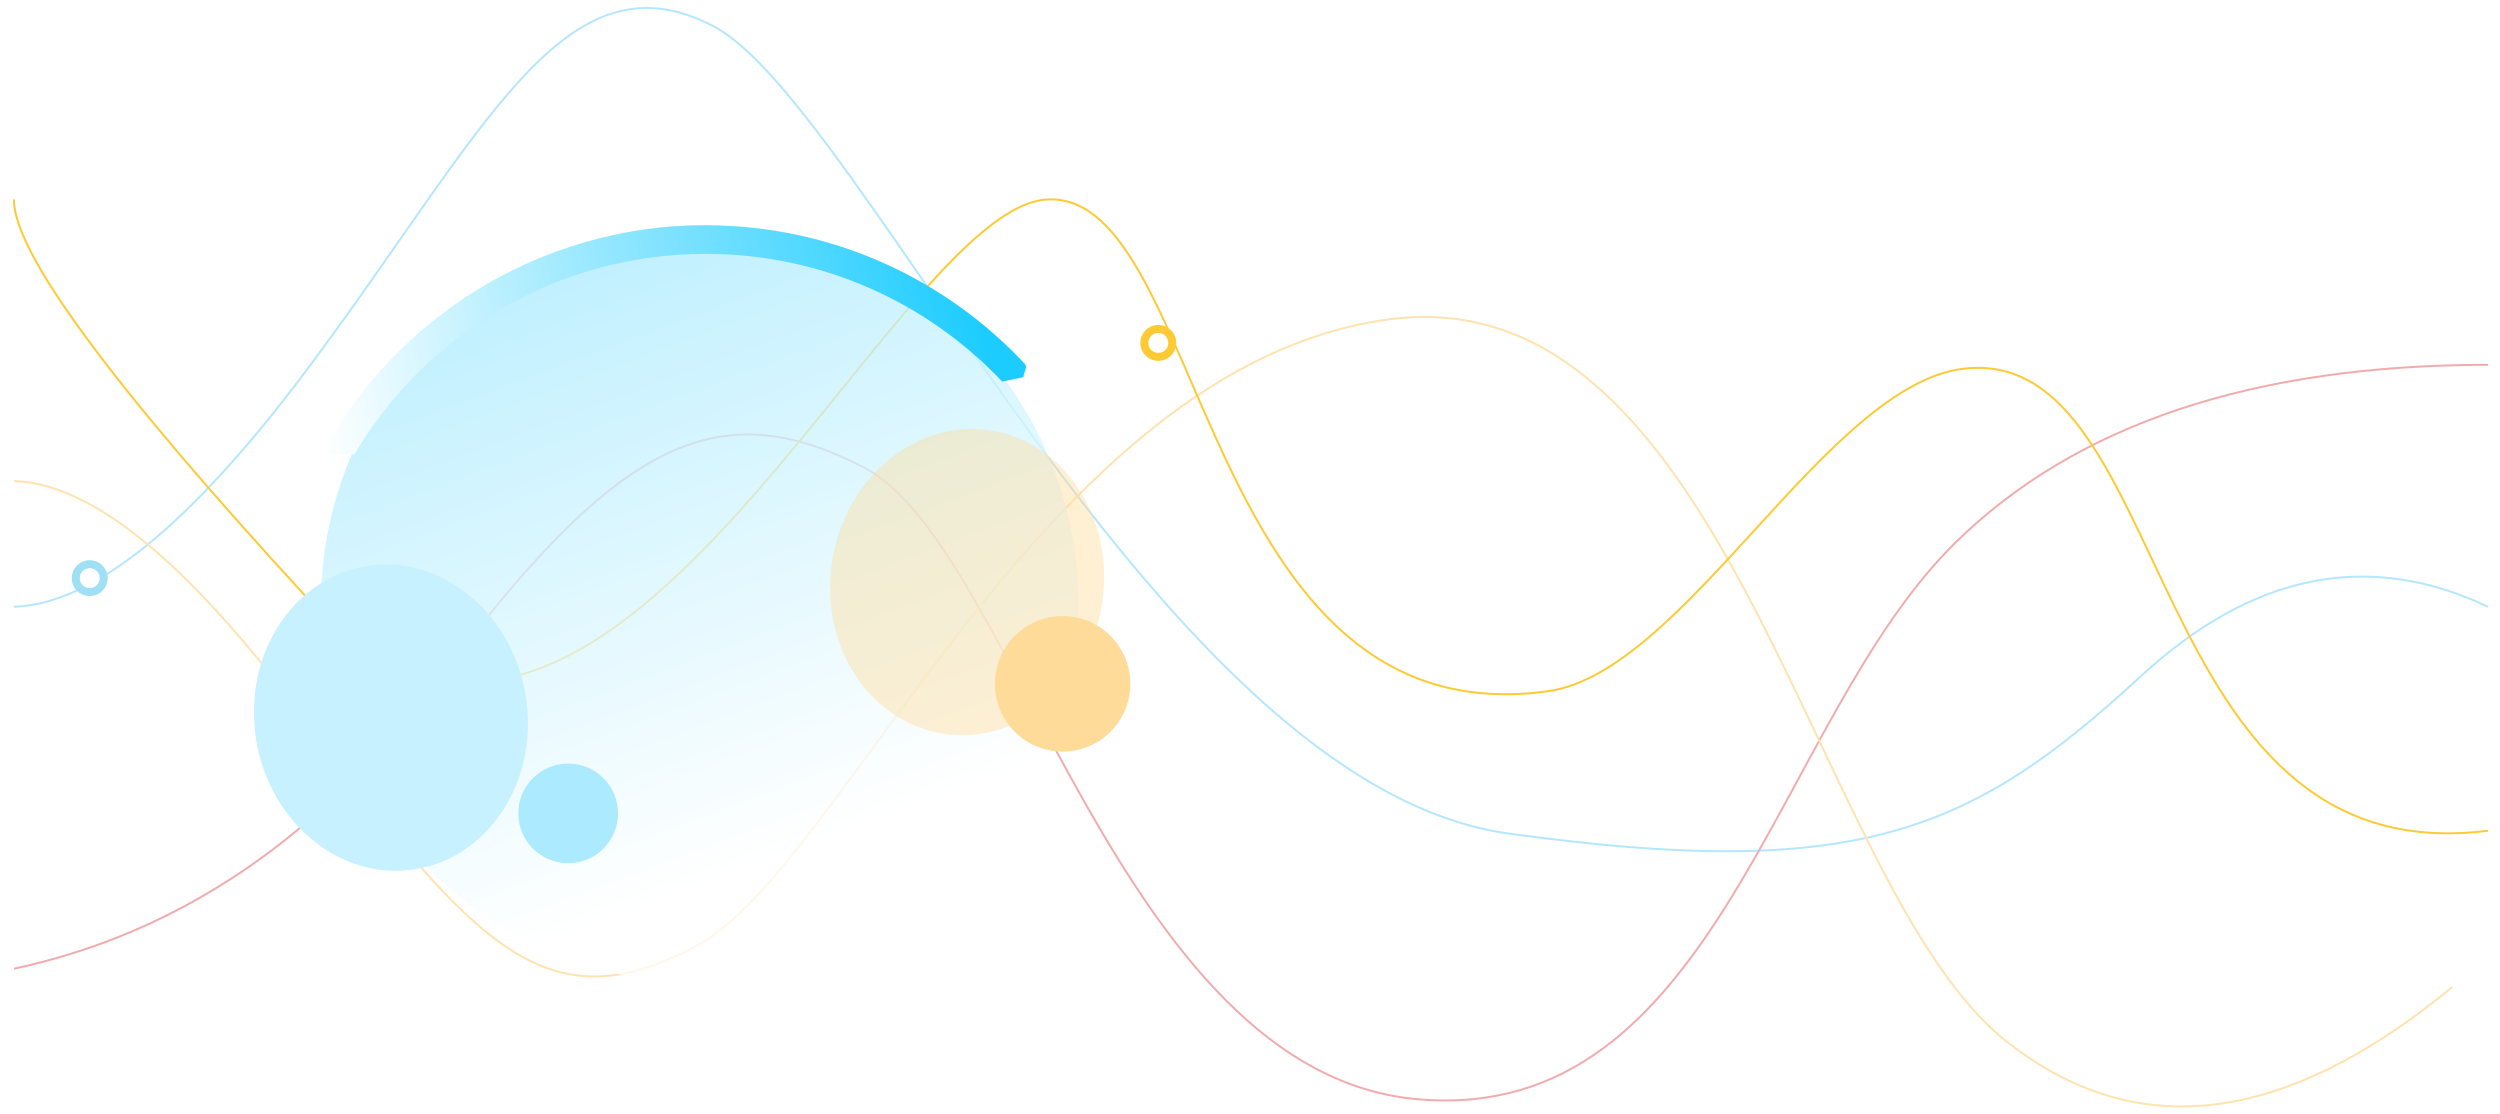 <?xml version="1.0" encoding="UTF-8"?>
<svg width="1254px" height="559px" viewBox="0 0 1254 559" version="1.1" xmlns="http://www.w3.org/2000/svg" xmlns:xlink="http://www.w3.org/1999/xlink">
    <title>bg all</title>
    <defs>
        <filter x="-0.2%" y="-0.8%" width="100.5%" height="101.7%" filterUnits="objectBoundingBox" id="filter-1">
            <feGaussianBlur stdDeviation="1" in="SourceGraphic"></feGaussianBlur>
        </filter>
        <filter x="-100.0%" y="-100.0%" width="300.0%" height="300.0%" filterUnits="objectBoundingBox" id="filter-2">
            <feGaussianBlur stdDeviation="6" in="SourceGraphic"></feGaussianBlur>
        </filter>
        <filter x="-60.0%" y="-60.0%" width="220.0%" height="220.0%" filterUnits="objectBoundingBox" id="filter-3">
            <feGaussianBlur stdDeviation="2" in="SourceGraphic"></feGaussianBlur>
        </filter>
        <filter x="-0.5%" y="-1.8%" width="101.0%" height="103.5%" filterUnits="objectBoundingBox" id="filter-4">
            <feGaussianBlur stdDeviation="2" in="SourceGraphic"></feGaussianBlur>
        </filter>
        <filter x="-0.2%" y="-0.9%" width="100.5%" height="101.8%" filterUnits="objectBoundingBox" id="filter-5">
            <feGaussianBlur stdDeviation="1" in="SourceGraphic"></feGaussianBlur>
        </filter>
        <filter x="-0.3%" y="-1.1%" width="100.5%" height="102.2%" filterUnits="objectBoundingBox" id="filter-6">
            <feGaussianBlur stdDeviation="1" in="SourceGraphic"></feGaussianBlur>
        </filter>
        <filter x="-66.7%" y="-66.7%" width="233.3%" height="233.3%" filterUnits="objectBoundingBox" id="filter-7">
            <feGaussianBlur stdDeviation="4" in="SourceGraphic"></feGaussianBlur>
        </filter>
        <filter x="-60.0%" y="-60.0%" width="220.0%" height="220.0%" filterUnits="objectBoundingBox" id="filter-8">
            <feGaussianBlur stdDeviation="2" in="SourceGraphic"></feGaussianBlur>
        </filter>
        <linearGradient x1="31.875%" y1="7.601%" x2="60.335%" y2="84.12%" id="linearGradient-9">
            <stop stop-color="#ADEBFF" offset="0%"></stop>
            <stop stop-color="#FFFFFF" offset="100%"></stop>
        </linearGradient>
        <filter x="-48.2%" y="-42.9%" width="196.4%" height="185.7%" filterUnits="objectBoundingBox" id="filter-10">
            <feGaussianBlur stdDeviation="22" in="SourceGraphic"></feGaussianBlur>
        </filter>
        <filter x="-48.2%" y="-42.9%" width="196.4%" height="185.7%" filterUnits="objectBoundingBox" id="filter-11">
            <feGaussianBlur stdDeviation="22" in="SourceGraphic"></feGaussianBlur>
        </filter>
        <linearGradient x1="94.342%" y1="50%" x2="-2.655%" y2="56.249%" id="linearGradient-12">
            <stop stop-color="#1CCCFF" offset="0%"></stop>
            <stop stop-color="#FFFFFF" offset="100%"></stop>
        </linearGradient>
    </defs>
    <g id="页面-1" stroke="none" stroke-width="1" fill="none" fill-rule="evenodd">
        <g id="我的-my-create-operate-01" transform="translate(-94, -410)">
            <g id="bg-all" transform="translate(101, 414)">
                <g id="bg_line">
                    <g id="编组-2" opacity="0.8">
                        <path d="M0,300.358 C39.613,299.22 88.832,259.263 147.657,180.487 C235.895,62.324 276.019,-30.269 351.072,9.266 C426.126,48.8 574.712,389.814 749.693,414.092 C924.675,438.37 982.197,413.301 1066.525,335.465 C1122.744,283.574 1180.902,271.872 1241,300.358" id="路径-38" stroke="#A1E0FF" filter="url(#filter-1)"></path>
                        <g id="编组-3" transform="translate(29, 277)">
                            <circle id="椭圆形" fill="#88D8F1" filter="url(#filter-2)" cx="9" cy="9" r="9"></circle>
                            <circle id="椭圆形" fill="#FFFFFF" filter="url(#filter-3)" cx="9" cy="9" r="5"></circle>
                        </g>
                        <path d="M0,481.897 C83.139,464.082 154.121,415.827 212.946,337.131 C301.184,219.087 351.832,191.312 426.885,230.806 C501.939,270.301 554.05,534.533 704.477,547.414 C854.905,560.295 882.92,357.498 973.768,268.249 C1034.334,208.75 1123.411,179 1241,179" id="路径-38" stroke="#ED9697" filter="url(#filter-4)"></path>
                        <path d="M0,468.691 C39.038,467.561 87.543,427.894 145.515,349.69 C232.473,232.384 268.206,196.16 342.171,235.408 C416.136,274.655 516.144,525.558 688.588,549.66 C861.031,573.762 901.504,265.756 998.86,188.116 C1063.764,136.357 1138.477,145.271 1223,214.858" id="路径-38" stroke="#FFDB9A" filter="url(#filter-5)" transform="translate(611.5, 353) scale(1, -1) translate(-611.5, -353) "></path>
                        <path d="M0,413.975 C-0.35,387.649 48.872,320.805 147.665,213.443 C295.855,52.399 439.357,410.92 518.778,413.975 C598.198,417.029 594.448,143.11 769.428,167.28 C838.338,176.798 909.369,321.552 978.445,329.122 C1084.769,340.775 1066.08,75.065 1241,97.325" id="路径-38" stroke="#FDBD00" filter="url(#filter-6)" transform="translate(620.5, 255) scale(1, -1) translate(-620.5, -255) "></path>
                        <g id="编组-3" transform="translate(565, 159)">
                            <circle id="椭圆形" fill="#FDBD00" filter="url(#filter-7)" cx="9" cy="9" r="9"></circle>
                            <circle id="椭圆形" fill="#FFFFFF" filter="url(#filter-8)" cx="9" cy="9" r="5"></circle>
                        </g>
                    </g>
                    <circle id="椭圆形" fill="url(#linearGradient-9)" opacity="0.746" cx="344" cy="299" r="190"></circle>
                </g>
                <circle id="椭圆形" fill="#ACEAFF" cx="278" cy="404" r="25"></circle>
                <ellipse id="椭圆形备份-2" fill="#FFDB9A" opacity="0.646" filter="url(#filter-10)" transform="translate(478.09, 288) scale(-1, 1) rotate(-9) translate(-478.09, -288) " cx="478.09" cy="288" rx="68.5" ry="77"></ellipse>
                <circle id="椭圆形备份" fill="#FFDB9A" cx="526" cy="339" r="34"></circle>
                <ellipse id="椭圆形" fill="#C7F1FF" filter="url(#filter-11)" transform="translate(189.09, 356) rotate(-9) translate(-189.09, -356) " cx="189.09" cy="356" rx="68.5" ry="77"></ellipse>
                <g id="right" transform="translate(154.252, 109)" fill="url(#linearGradient-12)">
                    <path d="M192.748,0 C255.87,0 312.754,26.705 352.72,69.433 C353.749,70.533 353.382,71.831 352.892,73.154 L352.628,73.857 C352.337,74.639 352.08,75.421 352.12,76.165 C348.564,76.925 345.012,77.673 341.465,78.41 C304.16,38.958 251.328,14.345 192.748,14.345 C117.745,14.345 52.165,54.692 16.529,114.867 C11.986,114.912 7.446,114.934 2.913,114.934 C1.936,114.934 0.965,114.934 -2.13609606e-12,114.935 C37.038,46.49 109.464,0 192.748,0 Z" id="形状结合"></path>
                </g>
            </g>
        </g>
    </g>
</svg>